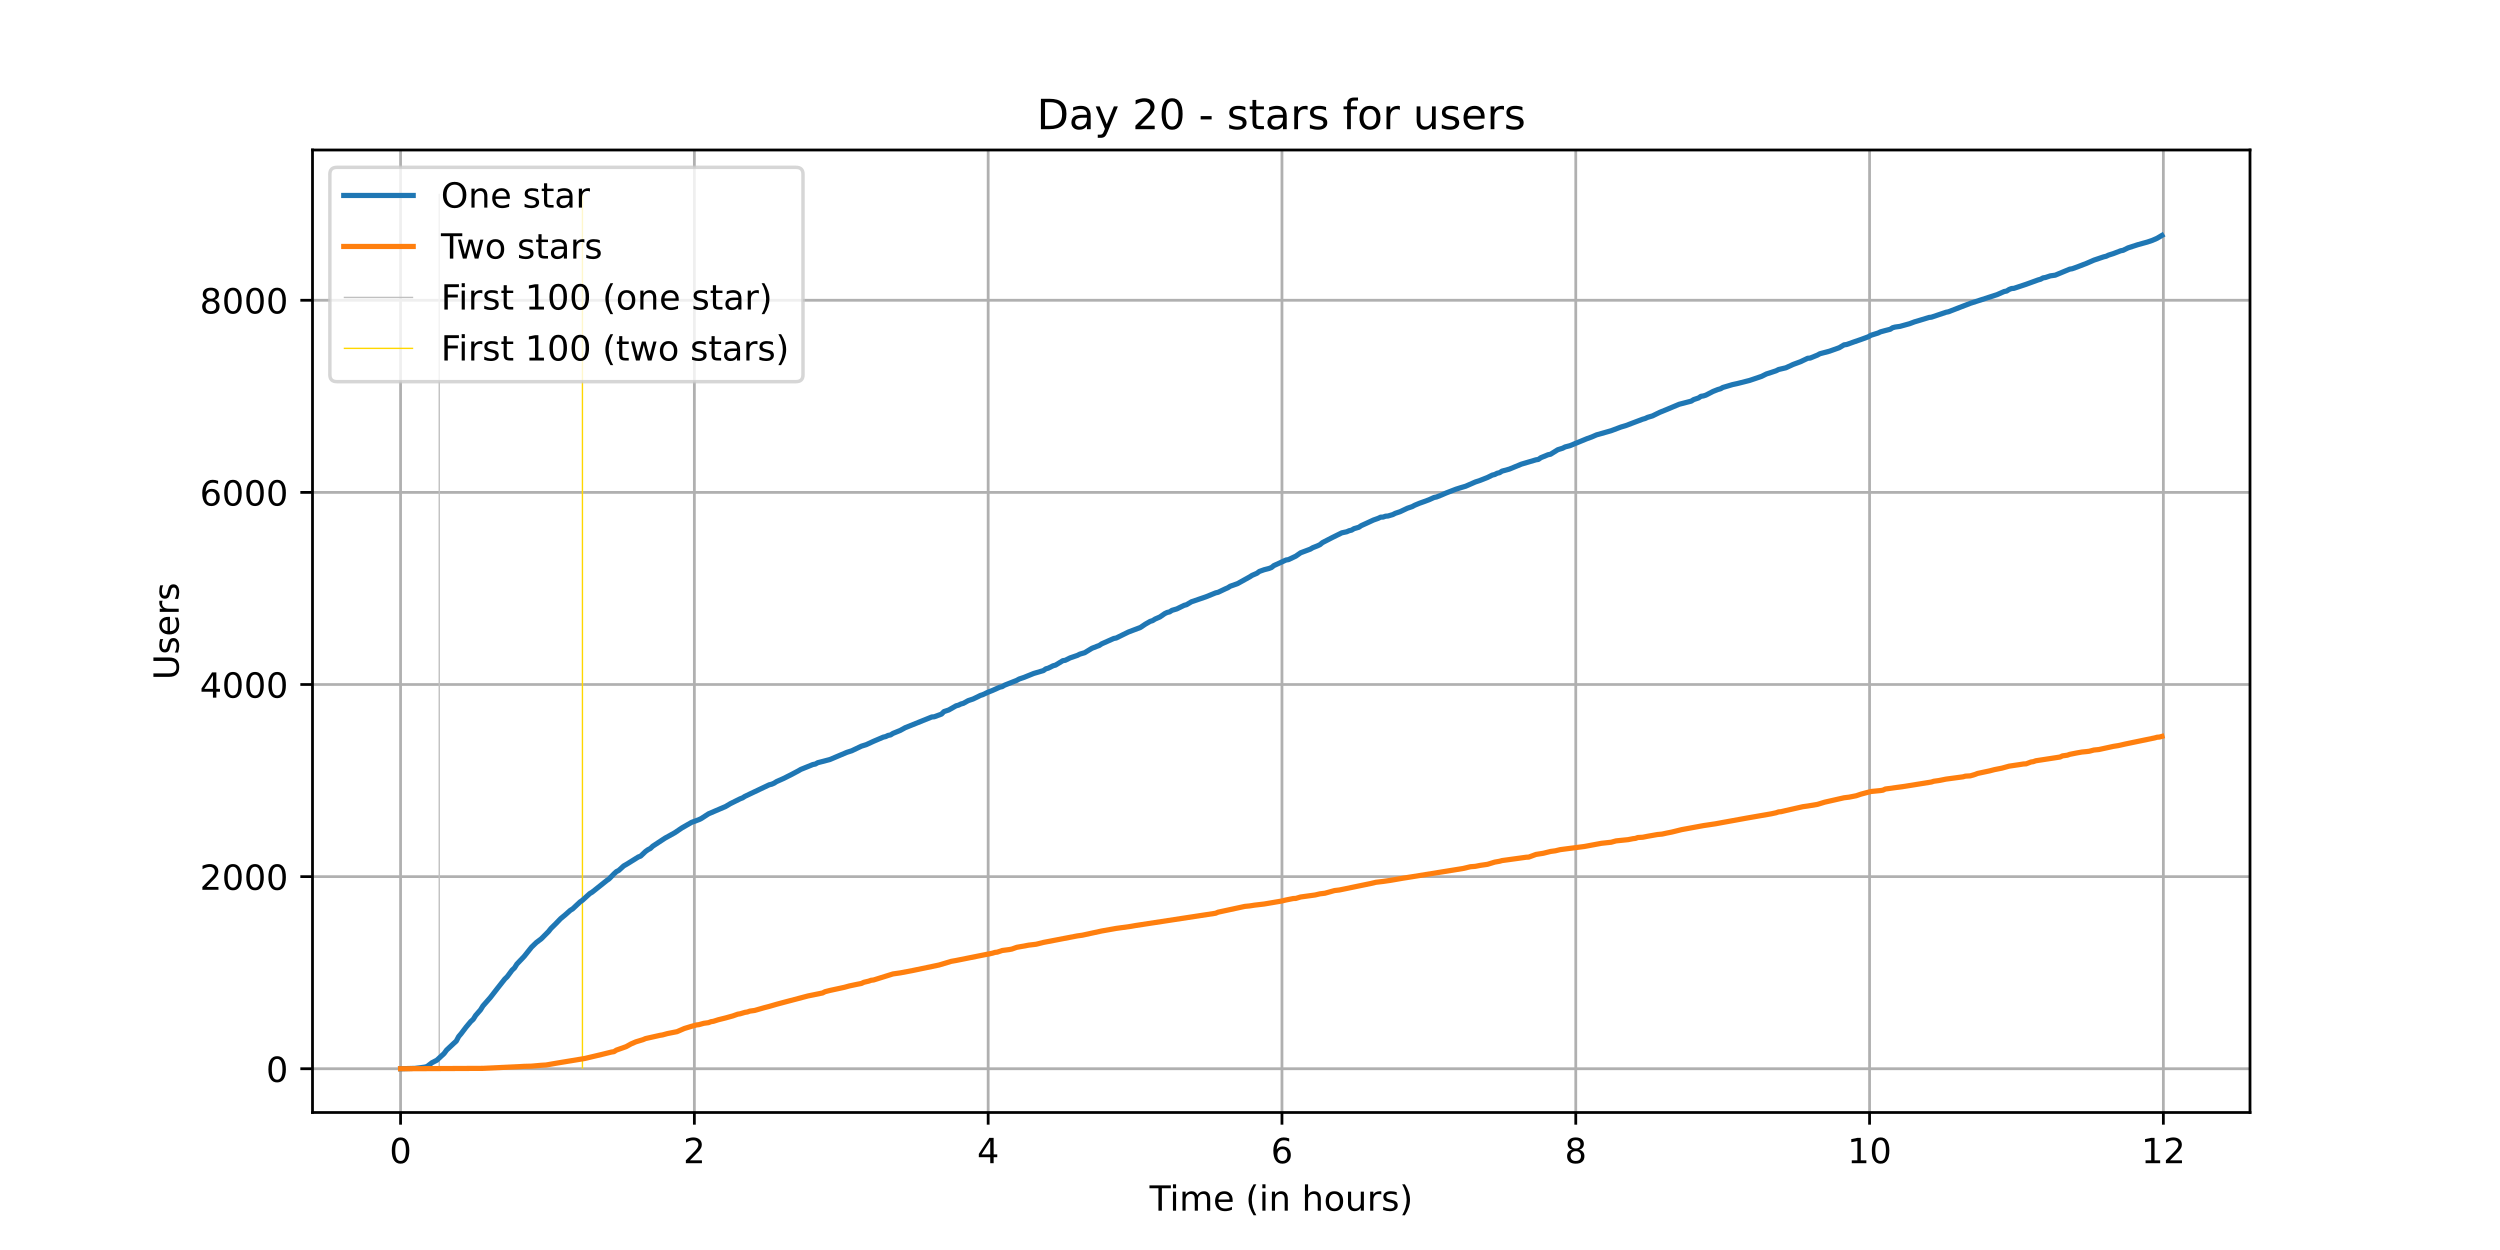 <?xml version="1.0" encoding="utf-8" standalone="no"?>
<!DOCTYPE svg PUBLIC "-//W3C//DTD SVG 1.1//EN"
  "http://www.w3.org/Graphics/SVG/1.1/DTD/svg11.dtd">
<!-- Created with matplotlib (https://matplotlib.org/) -->
<svg height="360pt" version="1.1" viewBox="0 0 720 360" width="720pt" xmlns="http://www.w3.org/2000/svg" xmlns:xlink="http://www.w3.org/1999/xlink">
 <defs>
  <style type="text/css">*{stroke-linecap:butt;stroke-linejoin:round;}</style>
 </defs>
 <g id="figure_1">
  <g id="patch_1">
   <path d="M 0 360 
L 720 360 
L 720 0 
L 0 0 
z
" style="fill:#ffffff;"/>
  </g>
  <g id="axes_1">
   <g id="patch_2">
    <path d="M 90 320.4 
L 648 320.4 
L 648 43.2 
L 90 43.2 
z
" style="fill:#ffffff;"/>
   </g>
   <g id="matplotlib.axis_1">
    <g id="xtick_1">
     <g id="line2d_1">
      <path clip-path="url(#pdbac39db1f)" d="M 115.364 320.4 
L 115.364 43.2 
" style="fill:none;stroke:#b0b0b0;stroke-linecap:square;stroke-width:0.8;"/>
     </g>
     <g id="line2d_2">
      <defs>
       <path d="M 0 0 
L 0 3.5 
" id="mf9d49c0ae2" style="stroke:#000000;stroke-width:0.8;"/>
      </defs>
      <g>
       <use style="stroke:#000000;stroke-width:0.8;" x="115.364" xlink:href="#mf9d49c0ae2" y="320.4"/>
      </g>
     </g>
     <g id="text_1">
      <!-- 0 -->
      <g transform="translate(112.182 334.998)scale(0.1 -0.1)">
       <defs>
        <path d="M 31.781 66.406 
Q 24.172 66.406 20.328 58.906 
Q 16.5 51.422 16.5 36.375 
Q 16.5 21.391 20.328 13.891 
Q 24.172 6.391 31.781 6.391 
Q 39.453 6.391 43.281 13.891 
Q 47.125 21.391 47.125 36.375 
Q 47.125 51.422 43.281 58.906 
Q 39.453 66.406 31.781 66.406 
z
M 31.781 74.219 
Q 44.047 74.219 50.516 64.516 
Q 56.984 54.828 56.984 36.375 
Q 56.984 17.969 50.516 8.266 
Q 44.047 -1.422 31.781 -1.422 
Q 19.531 -1.422 13.062 8.266 
Q 6.594 17.969 6.594 36.375 
Q 6.594 54.828 13.062 64.516 
Q 19.531 74.219 31.781 74.219 
z
" id="DejaVuSans-48"/>
       </defs>
       <use xlink:href="#DejaVuSans-48"/>
      </g>
     </g>
    </g>
    <g id="xtick_2">
     <g id="line2d_3">
      <path clip-path="url(#pdbac39db1f)" d="M 199.978 320.4 
L 199.978 43.2 
" style="fill:none;stroke:#b0b0b0;stroke-linecap:square;stroke-width:0.8;"/>
     </g>
     <g id="line2d_4">
      <g>
       <use style="stroke:#000000;stroke-width:0.8;" x="199.978" xlink:href="#mf9d49c0ae2" y="320.4"/>
      </g>
     </g>
     <g id="text_2">
      <!-- 2 -->
      <g transform="translate(196.796 334.998)scale(0.1 -0.1)">
       <defs>
        <path d="M 19.188 8.297 
L 53.609 8.297 
L 53.609 0 
L 7.328 0 
L 7.328 8.297 
Q 12.938 14.109 22.625 23.891 
Q 32.328 33.688 34.812 36.531 
Q 39.547 41.844 41.422 45.531 
Q 43.312 49.219 43.312 52.781 
Q 43.312 58.594 39.234 62.25 
Q 35.156 65.922 28.609 65.922 
Q 23.969 65.922 18.812 64.312 
Q 13.672 62.703 7.812 59.422 
L 7.812 69.391 
Q 13.766 71.781 18.938 73 
Q 24.125 74.219 28.422 74.219 
Q 39.75 74.219 46.484 68.547 
Q 53.219 62.891 53.219 53.422 
Q 53.219 48.922 51.531 44.891 
Q 49.859 40.875 45.406 35.406 
Q 44.188 33.984 37.641 27.219 
Q 31.109 20.453 19.188 8.297 
z
" id="DejaVuSans-50"/>
       </defs>
       <use xlink:href="#DejaVuSans-50"/>
      </g>
     </g>
    </g>
    <g id="xtick_3">
     <g id="line2d_5">
      <path clip-path="url(#pdbac39db1f)" d="M 284.592 320.4 
L 284.592 43.2 
" style="fill:none;stroke:#b0b0b0;stroke-linecap:square;stroke-width:0.8;"/>
     </g>
     <g id="line2d_6">
      <g>
       <use style="stroke:#000000;stroke-width:0.8;" x="284.592" xlink:href="#mf9d49c0ae2" y="320.4"/>
      </g>
     </g>
     <g id="text_3">
      <!-- 4 -->
      <g transform="translate(281.41 334.998)scale(0.1 -0.1)">
       <defs>
        <path d="M 37.797 64.312 
L 12.891 25.391 
L 37.797 25.391 
z
M 35.203 72.906 
L 47.609 72.906 
L 47.609 25.391 
L 58.016 25.391 
L 58.016 17.188 
L 47.609 17.188 
L 47.609 0 
L 37.797 0 
L 37.797 17.188 
L 4.891 17.188 
L 4.891 26.703 
z
" id="DejaVuSans-52"/>
       </defs>
       <use xlink:href="#DejaVuSans-52"/>
      </g>
     </g>
    </g>
    <g id="xtick_4">
     <g id="line2d_7">
      <path clip-path="url(#pdbac39db1f)" d="M 369.206 320.4 
L 369.206 43.2 
" style="fill:none;stroke:#b0b0b0;stroke-linecap:square;stroke-width:0.8;"/>
     </g>
     <g id="line2d_8">
      <g>
       <use style="stroke:#000000;stroke-width:0.8;" x="369.206" xlink:href="#mf9d49c0ae2" y="320.4"/>
      </g>
     </g>
     <g id="text_4">
      <!-- 6 -->
      <g transform="translate(366.024 334.998)scale(0.1 -0.1)">
       <defs>
        <path d="M 33.016 40.375 
Q 26.375 40.375 22.484 35.828 
Q 18.609 31.297 18.609 23.391 
Q 18.609 15.531 22.484 10.953 
Q 26.375 6.391 33.016 6.391 
Q 39.656 6.391 43.531 10.953 
Q 47.406 15.531 47.406 23.391 
Q 47.406 31.297 43.531 35.828 
Q 39.656 40.375 33.016 40.375 
z
M 52.594 71.297 
L 52.594 62.312 
Q 48.875 64.062 45.094 64.984 
Q 41.312 65.922 37.594 65.922 
Q 27.828 65.922 22.672 59.328 
Q 17.531 52.734 16.797 39.406 
Q 19.672 43.656 24.016 45.922 
Q 28.375 48.188 33.594 48.188 
Q 44.578 48.188 50.953 41.516 
Q 57.328 34.859 57.328 23.391 
Q 57.328 12.156 50.688 5.359 
Q 44.047 -1.422 33.016 -1.422 
Q 20.359 -1.422 13.672 8.266 
Q 6.984 17.969 6.984 36.375 
Q 6.984 53.656 15.188 63.938 
Q 23.391 74.219 37.203 74.219 
Q 40.922 74.219 44.703 73.484 
Q 48.484 72.75 52.594 71.297 
z
" id="DejaVuSans-54"/>
       </defs>
       <use xlink:href="#DejaVuSans-54"/>
      </g>
     </g>
    </g>
    <g id="xtick_5">
     <g id="line2d_9">
      <path clip-path="url(#pdbac39db1f)" d="M 453.82 320.4 
L 453.82 43.2 
" style="fill:none;stroke:#b0b0b0;stroke-linecap:square;stroke-width:0.8;"/>
     </g>
     <g id="line2d_10">
      <g>
       <use style="stroke:#000000;stroke-width:0.8;" x="453.82" xlink:href="#mf9d49c0ae2" y="320.4"/>
      </g>
     </g>
     <g id="text_5">
      <!-- 8 -->
      <g transform="translate(450.638 334.998)scale(0.1 -0.1)">
       <defs>
        <path d="M 31.781 34.625 
Q 24.75 34.625 20.719 30.859 
Q 16.703 27.094 16.703 20.516 
Q 16.703 13.922 20.719 10.156 
Q 24.75 6.391 31.781 6.391 
Q 38.812 6.391 42.859 10.172 
Q 46.922 13.969 46.922 20.516 
Q 46.922 27.094 42.891 30.859 
Q 38.875 34.625 31.781 34.625 
z
M 21.922 38.812 
Q 15.578 40.375 12.031 44.719 
Q 8.5 49.078 8.5 55.328 
Q 8.5 64.062 14.719 69.141 
Q 20.953 74.219 31.781 74.219 
Q 42.672 74.219 48.875 69.141 
Q 55.078 64.062 55.078 55.328 
Q 55.078 49.078 51.531 44.719 
Q 48 40.375 41.703 38.812 
Q 48.828 37.156 52.797 32.312 
Q 56.781 27.484 56.781 20.516 
Q 56.781 9.906 50.312 4.234 
Q 43.844 -1.422 31.781 -1.422 
Q 19.734 -1.422 13.25 4.234 
Q 6.781 9.906 6.781 20.516 
Q 6.781 27.484 10.781 32.312 
Q 14.797 37.156 21.922 38.812 
z
M 18.312 54.391 
Q 18.312 48.734 21.844 45.562 
Q 25.391 42.391 31.781 42.391 
Q 38.141 42.391 41.719 45.562 
Q 45.312 48.734 45.312 54.391 
Q 45.312 60.062 41.719 63.234 
Q 38.141 66.406 31.781 66.406 
Q 25.391 66.406 21.844 63.234 
Q 18.312 60.062 18.312 54.391 
z
" id="DejaVuSans-56"/>
       </defs>
       <use xlink:href="#DejaVuSans-56"/>
      </g>
     </g>
    </g>
    <g id="xtick_6">
     <g id="line2d_11">
      <path clip-path="url(#pdbac39db1f)" d="M 538.434 320.4 
L 538.434 43.2 
" style="fill:none;stroke:#b0b0b0;stroke-linecap:square;stroke-width:0.8;"/>
     </g>
     <g id="line2d_12">
      <g>
       <use style="stroke:#000000;stroke-width:0.8;" x="538.434" xlink:href="#mf9d49c0ae2" y="320.4"/>
      </g>
     </g>
     <g id="text_6">
      <!-- 10 -->
      <g transform="translate(532.071 334.998)scale(0.1 -0.1)">
       <defs>
        <path d="M 12.406 8.297 
L 28.516 8.297 
L 28.516 63.922 
L 10.984 60.406 
L 10.984 69.391 
L 28.422 72.906 
L 38.281 72.906 
L 38.281 8.297 
L 54.391 8.297 
L 54.391 0 
L 12.406 0 
z
" id="DejaVuSans-49"/>
       </defs>
       <use xlink:href="#DejaVuSans-49"/>
       <use x="63.623" xlink:href="#DejaVuSans-48"/>
      </g>
     </g>
    </g>
    <g id="xtick_7">
     <g id="line2d_13">
      <path clip-path="url(#pdbac39db1f)" d="M 623.048 320.4 
L 623.048 43.2 
" style="fill:none;stroke:#b0b0b0;stroke-linecap:square;stroke-width:0.8;"/>
     </g>
     <g id="line2d_14">
      <g>
       <use style="stroke:#000000;stroke-width:0.8;" x="623.048" xlink:href="#mf9d49c0ae2" y="320.4"/>
      </g>
     </g>
     <g id="text_7">
      <!-- 12 -->
      <g transform="translate(616.685 334.998)scale(0.1 -0.1)">
       <use xlink:href="#DejaVuSans-49"/>
       <use x="63.623" xlink:href="#DejaVuSans-50"/>
      </g>
     </g>
    </g>
    <g id="text_8">
     <!-- Time (in hours) -->
     <g transform="translate(331.072 348.677)scale(0.1 -0.1)">
      <defs>
       <path d="M -0.297 72.906 
L 61.375 72.906 
L 61.375 64.594 
L 35.5 64.594 
L 35.5 0 
L 25.594 0 
L 25.594 64.594 
L -0.297 64.594 
z
" id="DejaVuSans-84"/>
       <path d="M 9.422 54.688 
L 18.406 54.688 
L 18.406 0 
L 9.422 0 
z
M 9.422 75.984 
L 18.406 75.984 
L 18.406 64.594 
L 9.422 64.594 
z
" id="DejaVuSans-105"/>
       <path d="M 52 44.188 
Q 55.375 50.25 60.062 53.125 
Q 64.75 56 71.094 56 
Q 79.641 56 84.281 50.016 
Q 88.922 44.047 88.922 33.016 
L 88.922 0 
L 79.891 0 
L 79.891 32.719 
Q 79.891 40.578 77.094 44.375 
Q 74.312 48.188 68.609 48.188 
Q 61.625 48.188 57.562 43.547 
Q 53.516 38.922 53.516 30.906 
L 53.516 0 
L 44.484 0 
L 44.484 32.719 
Q 44.484 40.625 41.703 44.406 
Q 38.922 48.188 33.109 48.188 
Q 26.219 48.188 22.156 43.531 
Q 18.109 38.875 18.109 30.906 
L 18.109 0 
L 9.078 0 
L 9.078 54.688 
L 18.109 54.688 
L 18.109 46.188 
Q 21.188 51.219 25.484 53.609 
Q 29.781 56 35.688 56 
Q 41.656 56 45.828 52.969 
Q 50 49.953 52 44.188 
z
" id="DejaVuSans-109"/>
       <path d="M 56.203 29.594 
L 56.203 25.203 
L 14.891 25.203 
Q 15.484 15.922 20.484 11.062 
Q 25.484 6.203 34.422 6.203 
Q 39.594 6.203 44.453 7.469 
Q 49.312 8.734 54.109 11.281 
L 54.109 2.781 
Q 49.266 0.734 44.188 -0.344 
Q 39.109 -1.422 33.891 -1.422 
Q 20.797 -1.422 13.156 6.188 
Q 5.516 13.812 5.516 26.812 
Q 5.516 40.234 12.766 48.109 
Q 20.016 56 32.328 56 
Q 43.359 56 49.781 48.891 
Q 56.203 41.797 56.203 29.594 
z
M 47.219 32.234 
Q 47.125 39.594 43.094 43.984 
Q 39.062 48.391 32.422 48.391 
Q 24.906 48.391 20.391 44.141 
Q 15.875 39.891 15.188 32.172 
z
" id="DejaVuSans-101"/>
       <path id="DejaVuSans-32"/>
       <path d="M 31 75.875 
Q 24.469 64.656 21.281 53.656 
Q 18.109 42.672 18.109 31.391 
Q 18.109 20.125 21.312 9.062 
Q 24.516 -2 31 -13.188 
L 23.188 -13.188 
Q 15.875 -1.703 12.234 9.375 
Q 8.594 20.453 8.594 31.391 
Q 8.594 42.281 12.203 53.312 
Q 15.828 64.359 23.188 75.875 
z
" id="DejaVuSans-40"/>
       <path d="M 54.891 33.016 
L 54.891 0 
L 45.906 0 
L 45.906 32.719 
Q 45.906 40.484 42.875 44.328 
Q 39.844 48.188 33.797 48.188 
Q 26.516 48.188 22.312 43.547 
Q 18.109 38.922 18.109 30.906 
L 18.109 0 
L 9.078 0 
L 9.078 54.688 
L 18.109 54.688 
L 18.109 46.188 
Q 21.344 51.125 25.703 53.562 
Q 30.078 56 35.797 56 
Q 45.219 56 50.047 50.172 
Q 54.891 44.344 54.891 33.016 
z
" id="DejaVuSans-110"/>
       <path d="M 54.891 33.016 
L 54.891 0 
L 45.906 0 
L 45.906 32.719 
Q 45.906 40.484 42.875 44.328 
Q 39.844 48.188 33.797 48.188 
Q 26.516 48.188 22.312 43.547 
Q 18.109 38.922 18.109 30.906 
L 18.109 0 
L 9.078 0 
L 9.078 75.984 
L 18.109 75.984 
L 18.109 46.188 
Q 21.344 51.125 25.703 53.562 
Q 30.078 56 35.797 56 
Q 45.219 56 50.047 50.172 
Q 54.891 44.344 54.891 33.016 
z
" id="DejaVuSans-104"/>
       <path d="M 30.609 48.391 
Q 23.391 48.391 19.188 42.75 
Q 14.984 37.109 14.984 27.297 
Q 14.984 17.484 19.156 11.844 
Q 23.344 6.203 30.609 6.203 
Q 37.797 6.203 41.984 11.859 
Q 46.188 17.531 46.188 27.297 
Q 46.188 37.016 41.984 42.703 
Q 37.797 48.391 30.609 48.391 
z
M 30.609 56 
Q 42.328 56 49.016 48.375 
Q 55.719 40.766 55.719 27.297 
Q 55.719 13.875 49.016 6.219 
Q 42.328 -1.422 30.609 -1.422 
Q 18.844 -1.422 12.172 6.219 
Q 5.516 13.875 5.516 27.297 
Q 5.516 40.766 12.172 48.375 
Q 18.844 56 30.609 56 
z
" id="DejaVuSans-111"/>
       <path d="M 8.5 21.578 
L 8.5 54.688 
L 17.484 54.688 
L 17.484 21.922 
Q 17.484 14.156 20.5 10.266 
Q 23.531 6.391 29.594 6.391 
Q 36.859 6.391 41.078 11.031 
Q 45.312 15.672 45.312 23.688 
L 45.312 54.688 
L 54.297 54.688 
L 54.297 0 
L 45.312 0 
L 45.312 8.406 
Q 42.047 3.422 37.719 1 
Q 33.406 -1.422 27.688 -1.422 
Q 18.266 -1.422 13.375 4.438 
Q 8.5 10.297 8.5 21.578 
z
M 31.109 56 
z
" id="DejaVuSans-117"/>
       <path d="M 41.109 46.297 
Q 39.594 47.172 37.812 47.578 
Q 36.031 48 33.891 48 
Q 26.266 48 22.188 43.047 
Q 18.109 38.094 18.109 28.812 
L 18.109 0 
L 9.078 0 
L 9.078 54.688 
L 18.109 54.688 
L 18.109 46.188 
Q 20.953 51.172 25.484 53.578 
Q 30.031 56 36.531 56 
Q 37.453 56 38.578 55.875 
Q 39.703 55.766 41.062 55.516 
z
" id="DejaVuSans-114"/>
       <path d="M 44.281 53.078 
L 44.281 44.578 
Q 40.484 46.531 36.375 47.5 
Q 32.281 48.484 27.875 48.484 
Q 21.188 48.484 17.844 46.438 
Q 14.5 44.391 14.5 40.281 
Q 14.5 37.156 16.891 35.375 
Q 19.281 33.594 26.516 31.984 
L 29.594 31.297 
Q 39.156 29.25 43.188 25.516 
Q 47.219 21.781 47.219 15.094 
Q 47.219 7.469 41.188 3.016 
Q 35.156 -1.422 24.609 -1.422 
Q 20.219 -1.422 15.453 -0.562 
Q 10.688 0.297 5.422 2 
L 5.422 11.281 
Q 10.406 8.688 15.234 7.391 
Q 20.062 6.109 24.812 6.109 
Q 31.156 6.109 34.562 8.281 
Q 37.984 10.453 37.984 14.406 
Q 37.984 18.062 35.516 20.016 
Q 33.062 21.969 24.703 23.781 
L 21.578 24.516 
Q 13.234 26.266 9.516 29.906 
Q 5.812 33.547 5.812 39.891 
Q 5.812 47.609 11.281 51.797 
Q 16.75 56 26.812 56 
Q 31.781 56 36.172 55.266 
Q 40.578 54.547 44.281 53.078 
z
" id="DejaVuSans-115"/>
       <path d="M 8.016 75.875 
L 15.828 75.875 
Q 23.141 64.359 26.781 53.312 
Q 30.422 42.281 30.422 31.391 
Q 30.422 20.453 26.781 9.375 
Q 23.141 -1.703 15.828 -13.188 
L 8.016 -13.188 
Q 14.5 -2 17.703 9.062 
Q 20.906 20.125 20.906 31.391 
Q 20.906 42.672 17.703 53.656 
Q 14.5 64.656 8.016 75.875 
z
" id="DejaVuSans-41"/>
      </defs>
      <use xlink:href="#DejaVuSans-84"/>
      <use x="57.959" xlink:href="#DejaVuSans-105"/>
      <use x="85.742" xlink:href="#DejaVuSans-109"/>
      <use x="183.154" xlink:href="#DejaVuSans-101"/>
      <use x="244.678" xlink:href="#DejaVuSans-32"/>
      <use x="276.465" xlink:href="#DejaVuSans-40"/>
      <use x="315.479" xlink:href="#DejaVuSans-105"/>
      <use x="343.262" xlink:href="#DejaVuSans-110"/>
      <use x="406.641" xlink:href="#DejaVuSans-32"/>
      <use x="438.428" xlink:href="#DejaVuSans-104"/>
      <use x="501.807" xlink:href="#DejaVuSans-111"/>
      <use x="562.988" xlink:href="#DejaVuSans-117"/>
      <use x="626.367" xlink:href="#DejaVuSans-114"/>
      <use x="667.48" xlink:href="#DejaVuSans-115"/>
      <use x="719.58" xlink:href="#DejaVuSans-41"/>
     </g>
    </g>
   </g>
   <g id="matplotlib.axis_2">
    <g id="ytick_1">
     <g id="line2d_15">
      <path clip-path="url(#pdbac39db1f)" d="M 90 307.8 
L 648 307.8 
" style="fill:none;stroke:#b0b0b0;stroke-linecap:square;stroke-width:0.8;"/>
     </g>
     <g id="line2d_16">
      <defs>
       <path d="M 0 0 
L -3.5 0 
" id="mf2859a8873" style="stroke:#000000;stroke-width:0.8;"/>
      </defs>
      <g>
       <use style="stroke:#000000;stroke-width:0.8;" x="90" xlink:href="#mf2859a8873" y="307.8"/>
      </g>
     </g>
     <g id="text_9">
      <!-- 0 -->
      <g transform="translate(76.638 311.599)scale(0.1 -0.1)">
       <use xlink:href="#DejaVuSans-48"/>
      </g>
     </g>
    </g>
    <g id="ytick_2">
     <g id="line2d_17">
      <path clip-path="url(#pdbac39db1f)" d="M 90 252.469 
L 648 252.469 
" style="fill:none;stroke:#b0b0b0;stroke-linecap:square;stroke-width:0.8;"/>
     </g>
     <g id="line2d_18">
      <g>
       <use style="stroke:#000000;stroke-width:0.8;" x="90" xlink:href="#mf2859a8873" y="252.469"/>
      </g>
     </g>
     <g id="text_10">
      <!-- 2000 -->
      <g transform="translate(57.55 256.268)scale(0.1 -0.1)">
       <use xlink:href="#DejaVuSans-50"/>
       <use x="63.623" xlink:href="#DejaVuSans-48"/>
       <use x="127.246" xlink:href="#DejaVuSans-48"/>
       <use x="190.869" xlink:href="#DejaVuSans-48"/>
      </g>
     </g>
    </g>
    <g id="ytick_3">
     <g id="line2d_19">
      <path clip-path="url(#pdbac39db1f)" d="M 90 197.137 
L 648 197.137 
" style="fill:none;stroke:#b0b0b0;stroke-linecap:square;stroke-width:0.8;"/>
     </g>
     <g id="line2d_20">
      <g>
       <use style="stroke:#000000;stroke-width:0.8;" x="90" xlink:href="#mf2859a8873" y="197.137"/>
      </g>
     </g>
     <g id="text_11">
      <!-- 4000 -->
      <g transform="translate(57.55 200.936)scale(0.1 -0.1)">
       <use xlink:href="#DejaVuSans-52"/>
       <use x="63.623" xlink:href="#DejaVuSans-48"/>
       <use x="127.246" xlink:href="#DejaVuSans-48"/>
       <use x="190.869" xlink:href="#DejaVuSans-48"/>
      </g>
     </g>
    </g>
    <g id="ytick_4">
     <g id="line2d_21">
      <path clip-path="url(#pdbac39db1f)" d="M 90 141.806 
L 648 141.806 
" style="fill:none;stroke:#b0b0b0;stroke-linecap:square;stroke-width:0.8;"/>
     </g>
     <g id="line2d_22">
      <g>
       <use style="stroke:#000000;stroke-width:0.8;" x="90" xlink:href="#mf2859a8873" y="141.806"/>
      </g>
     </g>
     <g id="text_12">
      <!-- 6000 -->
      <g transform="translate(57.55 145.605)scale(0.1 -0.1)">
       <use xlink:href="#DejaVuSans-54"/>
       <use x="63.623" xlink:href="#DejaVuSans-48"/>
       <use x="127.246" xlink:href="#DejaVuSans-48"/>
       <use x="190.869" xlink:href="#DejaVuSans-48"/>
      </g>
     </g>
    </g>
    <g id="ytick_5">
     <g id="line2d_23">
      <path clip-path="url(#pdbac39db1f)" d="M 90 86.474 
L 648 86.474 
" style="fill:none;stroke:#b0b0b0;stroke-linecap:square;stroke-width:0.8;"/>
     </g>
     <g id="line2d_24">
      <g>
       <use style="stroke:#000000;stroke-width:0.8;" x="90" xlink:href="#mf2859a8873" y="86.474"/>
      </g>
     </g>
     <g id="text_13">
      <!-- 8000 -->
      <g transform="translate(57.55 90.274)scale(0.1 -0.1)">
       <use xlink:href="#DejaVuSans-56"/>
       <use x="63.623" xlink:href="#DejaVuSans-48"/>
       <use x="127.246" xlink:href="#DejaVuSans-48"/>
       <use x="190.869" xlink:href="#DejaVuSans-48"/>
      </g>
     </g>
    </g>
    <g id="text_14">
     <!-- Users -->
     <g transform="translate(51.47 195.801)rotate(-90)scale(0.1 -0.1)">
      <defs>
       <path d="M 8.688 72.906 
L 18.609 72.906 
L 18.609 28.609 
Q 18.609 16.891 22.844 11.734 
Q 27.094 6.594 36.625 6.594 
Q 46.094 6.594 50.344 11.734 
Q 54.594 16.891 54.594 28.609 
L 54.594 72.906 
L 64.5 72.906 
L 64.5 27.391 
Q 64.5 13.141 57.438 5.859 
Q 50.391 -1.422 36.625 -1.422 
Q 22.797 -1.422 15.734 5.859 
Q 8.688 13.141 8.688 27.391 
z
" id="DejaVuSans-85"/>
      </defs>
      <use xlink:href="#DejaVuSans-85"/>
      <use x="73.193" xlink:href="#DejaVuSans-115"/>
      <use x="125.293" xlink:href="#DejaVuSans-101"/>
      <use x="186.816" xlink:href="#DejaVuSans-114"/>
      <use x="227.93" xlink:href="#DejaVuSans-115"/>
     </g>
    </g>
   </g>
   <g id="LineCollection_1">
    <path clip-path="url(#pdbac39db1f)" d="M 126.504 307.8 
L 126.504 55.8 
" style="fill:none;stroke:#c0c0c0;stroke-width:0.4;"/>
   </g>
   <g id="LineCollection_2">
    <path clip-path="url(#pdbac39db1f)" d="M 167.742 307.8 
L 167.742 55.8 
" style="fill:none;stroke:#ffd700;stroke-width:0.4;"/>
   </g>
   <g id="line2d_25">
    <path clip-path="url(#pdbac39db1f)" d="M 115.364 307.8 
L 119.524 307.689 
L 120.922 307.523 
L 122.321 307.33 
L 123.014 307.136 
L 124.413 306.057 
L 125.811 305.338 
L 127.903 303.401 
L 128.608 302.433 
L 130.7 300.469 
L 131.405 299.832 
L 132.098 298.532 
L 132.804 297.702 
L 134.202 295.848 
L 135.589 294.188 
L 136.294 293.552 
L 136.987 292.446 
L 138.386 290.841 
L 139.091 289.707 
L 141.183 287.327 
L 143.286 284.616 
L 145.378 281.96 
L 146.071 281.296 
L 147.47 279.415 
L 148.175 278.751 
L 148.868 277.644 
L 150.972 275.431 
L 153.064 272.803 
L 154.462 271.447 
L 155.861 270.396 
L 157.953 268.293 
L 158.658 267.408 
L 160.056 266.025 
L 161.443 264.586 
L 162.841 263.424 
L 164.24 262.179 
L 164.945 261.737 
L 167.037 259.772 
L 167.742 259.274 
L 169.834 257.365 
L 170.527 256.95 
L 174.723 253.603 
L 175.428 253.105 
L 176.826 251.666 
L 177.52 251.03 
L 178.213 250.67 
L 179.612 249.398 
L 181.01 248.568 
L 183.807 246.825 
L 184.512 246.548 
L 185.911 245.22 
L 186.604 244.722 
L 187.297 244.363 
L 188.002 243.699 
L 191.493 241.402 
L 194.29 239.853 
L 196.382 238.442 
L 199.179 236.837 
L 201.282 236.063 
L 201.975 235.731 
L 204.067 234.375 
L 208.968 232.273 
L 210.366 231.443 
L 213.152 230.059 
L 213.857 229.783 
L 214.55 229.34 
L 217.347 228.012 
L 221.542 226.02 
L 222.236 225.854 
L 222.941 225.55 
L 223.634 225.107 
L 225.738 224.167 
L 227.83 223.115 
L 229.922 222.009 
L 230.627 221.594 
L 234.117 220.183 
L 234.822 220.044 
L 235.516 219.657 
L 236.914 219.297 
L 239.006 218.744 
L 243.906 216.669 
L 245.293 216.227 
L 248.09 214.899 
L 249.489 214.456 
L 251.592 213.488 
L 254.377 212.298 
L 255.083 212.132 
L 255.776 211.8 
L 256.481 211.662 
L 257.174 211.219 
L 259.278 210.361 
L 260.676 209.587 
L 268.362 206.488 
L 269.056 206.433 
L 271.159 205.658 
L 271.853 204.939 
L 273.251 204.469 
L 275.343 203.279 
L 276.048 203.085 
L 276.741 202.753 
L 277.446 202.56 
L 278.845 201.785 
L 280.243 201.315 
L 281.63 200.651 
L 282.335 200.291 
L 283.029 200.07 
L 284.427 199.406 
L 285.826 198.852 
L 287.929 197.912 
L 288.623 197.746 
L 289.316 197.331 
L 292.818 195.948 
L 293.511 195.56 
L 294.91 195.09 
L 297.707 193.956 
L 300.504 193.126 
L 301.197 192.628 
L 301.902 192.434 
L 303.301 191.742 
L 303.994 191.549 
L 306.098 190.276 
L 306.791 190.165 
L 308.19 189.474 
L 310.281 188.754 
L 310.987 188.395 
L 312.385 187.98 
L 314.477 186.707 
L 315.875 186.154 
L 316.569 185.905 
L 317.274 185.435 
L 320.764 183.885 
L 321.469 183.747 
L 324.96 182.032 
L 328.45 180.704 
L 329.848 179.763 
L 331.247 178.961 
L 331.952 178.739 
L 332.645 178.297 
L 334.044 177.688 
L 335.442 176.72 
L 336.136 176.388 
L 336.841 176.222 
L 337.534 175.779 
L 338.933 175.364 
L 341.024 174.341 
L 341.73 174.147 
L 343.128 173.317 
L 347.324 171.878 
L 350.109 170.744 
L 350.814 170.578 
L 352.906 169.582 
L 353.611 169.278 
L 354.304 168.835 
L 356.408 168.088 
L 358.5 166.926 
L 359.898 166.152 
L 360.591 165.709 
L 361.99 165.1 
L 362.695 164.575 
L 364.094 164.077 
L 365.492 163.717 
L 366.185 163.44 
L 366.879 162.887 
L 370.381 161.282 
L 371.074 161.172 
L 373.178 160.176 
L 374.576 159.207 
L 377.362 158.156 
L 378.067 157.741 
L 379.465 157.188 
L 380.158 156.856 
L 380.864 156.275 
L 383.649 154.836 
L 386.446 153.453 
L 387.856 153.149 
L 388.561 152.844 
L 389.254 152.678 
L 389.948 152.263 
L 391.346 151.848 
L 392.051 151.378 
L 393.45 150.742 
L 395.542 149.773 
L 396.94 149.276 
L 397.634 148.944 
L 398.339 148.916 
L 399.032 148.667 
L 399.737 148.612 
L 401.136 148.197 
L 401.829 147.837 
L 403.228 147.367 
L 405.331 146.371 
L 406.718 145.9 
L 407.423 145.513 
L 408.821 144.932 
L 410.22 144.434 
L 411.618 143.908 
L 413.017 143.272 
L 413.71 143.134 
L 415.109 142.58 
L 416.507 141.972 
L 419.304 140.893 
L 420.703 140.45 
L 422.101 140.035 
L 424.886 138.818 
L 426.285 138.348 
L 428.388 137.518 
L 429.787 136.826 
L 430.48 136.66 
L 431.174 136.3 
L 431.879 136.134 
L 432.572 135.692 
L 434.676 135.111 
L 438.166 133.672 
L 442.362 132.427 
L 443.055 132.316 
L 443.76 131.818 
L 445.852 130.961 
L 446.557 130.822 
L 448.649 129.522 
L 450.047 129.08 
L 450.741 128.72 
L 452.139 128.36 
L 457.04 126.341 
L 458.426 125.843 
L 459.825 125.234 
L 461.223 124.847 
L 464.02 124.044 
L 466.817 122.993 
L 468.216 122.578 
L 473.105 120.724 
L 473.798 120.531 
L 474.503 120.199 
L 475.902 119.784 
L 477.993 118.76 
L 480.097 117.903 
L 483.587 116.436 
L 487.078 115.523 
L 487.783 115.081 
L 489.181 114.61 
L 489.875 114.14 
L 490.58 114.029 
L 491.273 113.808 
L 493.365 112.729 
L 494.763 112.176 
L 495.469 111.982 
L 496.162 111.595 
L 498.959 110.765 
L 500.357 110.461 
L 503.848 109.575 
L 505.246 109.105 
L 507.35 108.386 
L 508.737 107.694 
L 510.135 107.251 
L 511.533 106.781 
L 512.239 106.421 
L 514.33 105.923 
L 516.434 104.955 
L 518.526 104.18 
L 519.924 103.516 
L 520.618 103.184 
L 521.323 103.129 
L 523.415 102.271 
L 524.12 101.884 
L 526.905 101.137 
L 529.702 100.141 
L 531.1 99.311 
L 531.806 99.228 
L 533.897 98.481 
L 535.989 97.762 
L 538.093 96.987 
L 538.786 96.572 
L 540.89 95.908 
L 541.583 95.576 
L 542.982 95.189 
L 544.38 94.829 
L 545.074 94.387 
L 545.779 94.193 
L 547.177 93.999 
L 549.962 93.225 
L 551.361 92.699 
L 552.759 92.284 
L 555.556 91.427 
L 556.261 91.344 
L 560.445 89.933 
L 561.15 89.794 
L 567.437 87.36 
L 575.123 84.87 
L 577.215 83.957 
L 577.92 83.818 
L 578.614 83.376 
L 579.319 83.099 
L 580.012 83.044 
L 583.502 81.882 
L 587.004 80.609 
L 587.698 80.416 
L 588.403 80.028 
L 589.096 79.918 
L 590.495 79.447 
L 591.893 79.254 
L 596.089 77.511 
L 596.782 77.4 
L 598.181 76.902 
L 600.978 75.823 
L 603.069 74.91 
L 605.866 73.969 
L 606.571 73.803 
L 607.265 73.471 
L 608.663 73.029 
L 610.755 72.227 
L 611.46 72.088 
L 612.859 71.397 
L 615.656 70.484 
L 618.441 69.709 
L 619.839 69.239 
L 621.238 68.63 
L 622.636 67.8 
L 622.636 67.8 
" style="fill:none;stroke:#1f77b4;stroke-linecap:square;stroke-width:1.5;"/>
   </g>
   <g id="line2d_26">
    <path clip-path="url(#pdbac39db1f)" d="M 115.364 307.8 
L 139.091 307.689 
L 149.574 307.191 
L 150.972 307.108 
L 153.064 307.053 
L 155.861 306.804 
L 157.259 306.721 
L 160.75 306.112 
L 168.435 304.84 
L 170.527 304.342 
L 171.926 304.01 
L 173.324 303.678 
L 176.121 302.986 
L 176.826 302.876 
L 177.52 302.433 
L 180.317 301.437 
L 181.715 300.662 
L 183.114 300.054 
L 185.205 299.417 
L 185.911 299.113 
L 190.094 298.172 
L 190.799 298.062 
L 192.198 297.674 
L 194.983 297.121 
L 197.087 296.208 
L 199.179 295.572 
L 200.577 295.184 
L 201.282 295.101 
L 202.681 294.714 
L 204.067 294.52 
L 204.772 294.244 
L 205.466 294.133 
L 206.864 293.69 
L 208.968 293.165 
L 211.06 292.584 
L 212.458 292.086 
L 213.152 291.975 
L 214.55 291.56 
L 215.255 291.45 
L 215.949 291.201 
L 217.347 291.007 
L 220.144 290.205 
L 221.542 289.845 
L 223.634 289.236 
L 226.431 288.489 
L 232.719 286.829 
L 236.914 285.972 
L 237.607 285.612 
L 239.006 285.252 
L 243.201 284.339 
L 244.6 283.952 
L 246.692 283.51 
L 248.09 283.233 
L 248.795 282.901 
L 250.194 282.569 
L 250.887 282.32 
L 251.592 282.237 
L 257.174 280.494 
L 259.278 280.19 
L 262.768 279.526 
L 270.454 277.921 
L 273.944 276.87 
L 275.343 276.621 
L 285.826 274.518 
L 286.531 274.297 
L 287.224 274.214 
L 288.623 273.744 
L 290.714 273.467 
L 291.42 273.329 
L 292.818 272.831 
L 296.308 272.194 
L 298.4 271.945 
L 300.504 271.42 
L 310.281 269.538 
L 311.68 269.345 
L 317.274 268.127 
L 321.469 267.38 
L 325.653 266.799 
L 327.051 266.55 
L 350.109 263.009 
L 350.814 262.705 
L 357.101 261.349 
L 358.5 261.045 
L 359.898 260.907 
L 361.297 260.685 
L 364.094 260.353 
L 368.982 259.523 
L 370.381 259.191 
L 372.473 258.776 
L 373.178 258.749 
L 374.576 258.334 
L 378.76 257.753 
L 380.158 257.421 
L 381.557 257.255 
L 384.354 256.48 
L 385.752 256.314 
L 394.848 254.433 
L 396.247 254.101 
L 398.339 253.852 
L 400.431 253.548 
L 403.933 252.939 
L 405.331 252.718 
L 406.718 252.496 
L 421.396 250.117 
L 423.488 249.619 
L 424.886 249.508 
L 426.285 249.232 
L 428.388 248.927 
L 430.48 248.291 
L 431.879 248.042 
L 432.572 247.848 
L 433.971 247.655 
L 439.565 246.88 
L 440.258 246.852 
L 442.362 246.078 
L 444.453 245.746 
L 446.557 245.22 
L 447.955 245.027 
L 449.342 244.695 
L 456.335 243.782 
L 461.223 242.869 
L 464.02 242.564 
L 465.419 242.177 
L 468.909 241.817 
L 470.308 241.541 
L 471.013 241.458 
L 471.706 241.209 
L 473.105 241.126 
L 474.503 240.849 
L 477.3 240.351 
L 478.699 240.213 
L 480.097 239.908 
L 481.495 239.632 
L 484.281 238.94 
L 490.58 237.778 
L 494.07 237.252 
L 496.162 236.865 
L 503.154 235.593 
L 510.135 234.375 
L 511.533 234.071 
L 512.239 233.822 
L 512.932 233.767 
L 514.33 233.435 
L 519.219 232.328 
L 520.618 232.134 
L 523.415 231.664 
L 525.507 231.028 
L 531.1 229.755 
L 532.499 229.589 
L 534.591 229.174 
L 535.989 228.704 
L 538.786 227.957 
L 541.583 227.68 
L 542.277 227.569 
L 542.982 227.237 
L 548.576 226.463 
L 556.261 225.218 
L 556.955 224.997 
L 558.353 224.803 
L 560.445 224.388 
L 565.346 223.724 
L 566.039 223.53 
L 567.437 223.447 
L 568.836 223.032 
L 569.529 222.756 
L 573.031 222.009 
L 574.418 221.649 
L 576.522 221.234 
L 578.614 220.653 
L 581.411 220.238 
L 582.809 220.017 
L 583.502 219.989 
L 584.901 219.463 
L 585.606 219.353 
L 586.299 219.104 
L 593.292 218.025 
L 593.985 217.693 
L 595.384 217.499 
L 596.089 217.25 
L 598.181 216.835 
L 599.579 216.586 
L 600.978 216.448 
L 601.671 216.365 
L 603.069 216.005 
L 604.468 215.867 
L 608.663 214.954 
L 610.062 214.733 
L 612.154 214.262 
L 620.545 212.519 
L 621.238 212.326 
L 621.943 212.27 
L 622.636 212.077 
L 622.636 212.077 
" style="fill:none;stroke:#ff7f0e;stroke-linecap:square;stroke-width:1.5;"/>
   </g>
   <g id="patch_3">
    <path d="M 90 320.4 
L 90 43.2 
" style="fill:none;stroke:#000000;stroke-linecap:square;stroke-linejoin:miter;stroke-width:0.8;"/>
   </g>
   <g id="patch_4">
    <path d="M 648 320.4 
L 648 43.2 
" style="fill:none;stroke:#000000;stroke-linecap:square;stroke-linejoin:miter;stroke-width:0.8;"/>
   </g>
   <g id="patch_5">
    <path d="M 90 320.4 
L 648 320.4 
" style="fill:none;stroke:#000000;stroke-linecap:square;stroke-linejoin:miter;stroke-width:0.8;"/>
   </g>
   <g id="patch_6">
    <path d="M 90 43.2 
L 648 43.2 
" style="fill:none;stroke:#000000;stroke-linecap:square;stroke-linejoin:miter;stroke-width:0.8;"/>
   </g>
   <g id="text_15">
    <!-- Day 20 - stars for users -->
    <g transform="translate(298.609 37.2)scale(0.12 -0.12)">
     <defs>
      <path d="M 19.672 64.797 
L 19.672 8.109 
L 31.594 8.109 
Q 46.688 8.109 53.688 14.938 
Q 60.688 21.781 60.688 36.531 
Q 60.688 51.172 53.688 57.984 
Q 46.688 64.797 31.594 64.797 
z
M 9.812 72.906 
L 30.078 72.906 
Q 51.266 72.906 61.172 64.094 
Q 71.094 55.281 71.094 36.531 
Q 71.094 17.672 61.125 8.828 
Q 51.172 0 30.078 0 
L 9.812 0 
z
" id="DejaVuSans-68"/>
      <path d="M 34.281 27.484 
Q 23.391 27.484 19.188 25 
Q 14.984 22.516 14.984 16.5 
Q 14.984 11.719 18.141 8.906 
Q 21.297 6.109 26.703 6.109 
Q 34.188 6.109 38.703 11.406 
Q 43.219 16.703 43.219 25.484 
L 43.219 27.484 
z
M 52.203 31.203 
L 52.203 0 
L 43.219 0 
L 43.219 8.297 
Q 40.141 3.328 35.547 0.953 
Q 30.953 -1.422 24.312 -1.422 
Q 15.922 -1.422 10.953 3.297 
Q 6 8.016 6 15.922 
Q 6 25.141 12.172 29.828 
Q 18.359 34.516 30.609 34.516 
L 43.219 34.516 
L 43.219 35.406 
Q 43.219 41.609 39.141 45 
Q 35.062 48.391 27.688 48.391 
Q 23 48.391 18.547 47.266 
Q 14.109 46.141 10.016 43.891 
L 10.016 52.203 
Q 14.938 54.109 19.578 55.047 
Q 24.219 56 28.609 56 
Q 40.484 56 46.344 49.844 
Q 52.203 43.703 52.203 31.203 
z
" id="DejaVuSans-97"/>
      <path d="M 32.172 -5.078 
Q 28.375 -14.844 24.75 -17.812 
Q 21.141 -20.797 15.094 -20.797 
L 7.906 -20.797 
L 7.906 -13.281 
L 13.188 -13.281 
Q 16.891 -13.281 18.938 -11.516 
Q 21 -9.766 23.484 -3.219 
L 25.094 0.875 
L 2.984 54.688 
L 12.5 54.688 
L 29.594 11.922 
L 46.688 54.688 
L 56.203 54.688 
z
" id="DejaVuSans-121"/>
      <path d="M 4.891 31.391 
L 31.203 31.391 
L 31.203 23.391 
L 4.891 23.391 
z
" id="DejaVuSans-45"/>
      <path d="M 18.312 70.219 
L 18.312 54.688 
L 36.812 54.688 
L 36.812 47.703 
L 18.312 47.703 
L 18.312 18.016 
Q 18.312 11.328 20.141 9.422 
Q 21.969 7.516 27.594 7.516 
L 36.812 7.516 
L 36.812 0 
L 27.594 0 
Q 17.188 0 13.234 3.875 
Q 9.281 7.766 9.281 18.016 
L 9.281 47.703 
L 2.688 47.703 
L 2.688 54.688 
L 9.281 54.688 
L 9.281 70.219 
z
" id="DejaVuSans-116"/>
      <path d="M 37.109 75.984 
L 37.109 68.5 
L 28.516 68.5 
Q 23.688 68.5 21.797 66.547 
Q 19.922 64.594 19.922 59.516 
L 19.922 54.688 
L 34.719 54.688 
L 34.719 47.703 
L 19.922 47.703 
L 19.922 0 
L 10.891 0 
L 10.891 47.703 
L 2.297 47.703 
L 2.297 54.688 
L 10.891 54.688 
L 10.891 58.5 
Q 10.891 67.625 15.141 71.797 
Q 19.391 75.984 28.609 75.984 
z
" id="DejaVuSans-102"/>
     </defs>
     <use xlink:href="#DejaVuSans-68"/>
     <use x="77.002" xlink:href="#DejaVuSans-97"/>
     <use x="138.281" xlink:href="#DejaVuSans-121"/>
     <use x="197.461" xlink:href="#DejaVuSans-32"/>
     <use x="229.248" xlink:href="#DejaVuSans-50"/>
     <use x="292.871" xlink:href="#DejaVuSans-48"/>
     <use x="356.494" xlink:href="#DejaVuSans-32"/>
     <use x="388.281" xlink:href="#DejaVuSans-45"/>
     <use x="424.365" xlink:href="#DejaVuSans-32"/>
     <use x="456.152" xlink:href="#DejaVuSans-115"/>
     <use x="508.252" xlink:href="#DejaVuSans-116"/>
     <use x="547.461" xlink:href="#DejaVuSans-97"/>
     <use x="608.74" xlink:href="#DejaVuSans-114"/>
     <use x="649.854" xlink:href="#DejaVuSans-115"/>
     <use x="701.953" xlink:href="#DejaVuSans-32"/>
     <use x="733.74" xlink:href="#DejaVuSans-102"/>
     <use x="768.945" xlink:href="#DejaVuSans-111"/>
     <use x="830.127" xlink:href="#DejaVuSans-114"/>
     <use x="871.24" xlink:href="#DejaVuSans-32"/>
     <use x="903.027" xlink:href="#DejaVuSans-117"/>
     <use x="966.406" xlink:href="#DejaVuSans-115"/>
     <use x="1018.506" xlink:href="#DejaVuSans-101"/>
     <use x="1080.029" xlink:href="#DejaVuSans-114"/>
     <use x="1121.143" xlink:href="#DejaVuSans-115"/>
    </g>
   </g>
   <g id="legend_1">
    <g id="patch_7">
     <path d="M 97 109.912 
L 229.266 109.912 
Q 231.266 109.912 231.266 107.912 
L 231.266 50.2 
Q 231.266 48.2 229.266 48.2 
L 97 48.2 
Q 95 48.2 95 50.2 
L 95 107.912 
Q 95 109.912 97 109.912 
z
" style="fill:#ffffff;opacity:0.8;stroke:#cccccc;stroke-linejoin:miter;"/>
    </g>
    <g id="line2d_27">
     <path d="M 99 56.298 
L 119 56.298 
" style="fill:none;stroke:#1f77b4;stroke-linecap:square;stroke-width:1.5;"/>
    </g>
    <g id="line2d_28"/>
    <g id="text_16">
     <!-- One star -->
     <g transform="translate(127 59.798)scale(0.1 -0.1)">
      <defs>
       <path d="M 39.406 66.219 
Q 28.656 66.219 22.328 58.203 
Q 16.016 50.203 16.016 36.375 
Q 16.016 22.609 22.328 14.594 
Q 28.656 6.594 39.406 6.594 
Q 50.141 6.594 56.422 14.594 
Q 62.703 22.609 62.703 36.375 
Q 62.703 50.203 56.422 58.203 
Q 50.141 66.219 39.406 66.219 
z
M 39.406 74.219 
Q 54.734 74.219 63.906 63.938 
Q 73.094 53.656 73.094 36.375 
Q 73.094 19.141 63.906 8.859 
Q 54.734 -1.422 39.406 -1.422 
Q 24.031 -1.422 14.812 8.828 
Q 5.609 19.094 5.609 36.375 
Q 5.609 53.656 14.812 63.938 
Q 24.031 74.219 39.406 74.219 
z
" id="DejaVuSans-79"/>
      </defs>
      <use xlink:href="#DejaVuSans-79"/>
      <use x="78.711" xlink:href="#DejaVuSans-110"/>
      <use x="142.09" xlink:href="#DejaVuSans-101"/>
      <use x="203.613" xlink:href="#DejaVuSans-32"/>
      <use x="235.4" xlink:href="#DejaVuSans-115"/>
      <use x="287.5" xlink:href="#DejaVuSans-116"/>
      <use x="326.709" xlink:href="#DejaVuSans-97"/>
      <use x="387.988" xlink:href="#DejaVuSans-114"/>
     </g>
    </g>
    <g id="line2d_29">
     <path d="M 99 70.977 
L 119 70.977 
" style="fill:none;stroke:#ff7f0e;stroke-linecap:square;stroke-width:1.5;"/>
    </g>
    <g id="line2d_30"/>
    <g id="text_17">
     <!-- Two stars -->
     <g transform="translate(127 74.477)scale(0.1 -0.1)">
      <defs>
       <path d="M 4.203 54.688 
L 13.188 54.688 
L 24.422 12.016 
L 35.594 54.688 
L 46.188 54.688 
L 57.422 12.016 
L 68.609 54.688 
L 77.594 54.688 
L 63.281 0 
L 52.688 0 
L 40.922 44.828 
L 29.109 0 
L 18.5 0 
z
" id="DejaVuSans-119"/>
      </defs>
      <use xlink:href="#DejaVuSans-84"/>
      <use x="44.584" xlink:href="#DejaVuSans-119"/>
      <use x="126.371" xlink:href="#DejaVuSans-111"/>
      <use x="187.553" xlink:href="#DejaVuSans-32"/>
      <use x="219.34" xlink:href="#DejaVuSans-115"/>
      <use x="271.439" xlink:href="#DejaVuSans-116"/>
      <use x="310.648" xlink:href="#DejaVuSans-97"/>
      <use x="371.928" xlink:href="#DejaVuSans-114"/>
      <use x="413.041" xlink:href="#DejaVuSans-115"/>
     </g>
    </g>
    <g id="line2d_31">
     <path d="M 99 85.655 
L 119 85.655 
" style="fill:none;stroke:#c0c0c0;stroke-width:0.4;"/>
    </g>
    <g id="text_18">
     <!-- First 100 (one star) -->
     <g transform="translate(127 89.155)scale(0.1 -0.1)">
      <defs>
       <path d="M 9.812 72.906 
L 51.703 72.906 
L 51.703 64.594 
L 19.672 64.594 
L 19.672 43.109 
L 48.578 43.109 
L 48.578 34.812 
L 19.672 34.812 
L 19.672 0 
L 9.812 0 
z
" id="DejaVuSans-70"/>
      </defs>
      <use xlink:href="#DejaVuSans-70"/>
      <use x="50.27" xlink:href="#DejaVuSans-105"/>
      <use x="78.053" xlink:href="#DejaVuSans-114"/>
      <use x="119.166" xlink:href="#DejaVuSans-115"/>
      <use x="171.266" xlink:href="#DejaVuSans-116"/>
      <use x="210.475" xlink:href="#DejaVuSans-32"/>
      <use x="242.262" xlink:href="#DejaVuSans-49"/>
      <use x="305.885" xlink:href="#DejaVuSans-48"/>
      <use x="369.508" xlink:href="#DejaVuSans-48"/>
      <use x="433.131" xlink:href="#DejaVuSans-32"/>
      <use x="464.918" xlink:href="#DejaVuSans-40"/>
      <use x="503.932" xlink:href="#DejaVuSans-111"/>
      <use x="565.113" xlink:href="#DejaVuSans-110"/>
      <use x="628.492" xlink:href="#DejaVuSans-101"/>
      <use x="690.016" xlink:href="#DejaVuSans-32"/>
      <use x="721.803" xlink:href="#DejaVuSans-115"/>
      <use x="773.902" xlink:href="#DejaVuSans-116"/>
      <use x="813.111" xlink:href="#DejaVuSans-97"/>
      <use x="874.391" xlink:href="#DejaVuSans-114"/>
      <use x="915.504" xlink:href="#DejaVuSans-41"/>
     </g>
    </g>
    <g id="line2d_32">
     <path d="M 99 100.333 
L 119 100.333 
" style="fill:none;stroke:#ffd700;stroke-width:0.4;"/>
    </g>
    <g id="text_19">
     <!-- First 100 (two stars) -->
     <g transform="translate(127 103.833)scale(0.1 -0.1)">
      <use xlink:href="#DejaVuSans-70"/>
      <use x="50.27" xlink:href="#DejaVuSans-105"/>
      <use x="78.053" xlink:href="#DejaVuSans-114"/>
      <use x="119.166" xlink:href="#DejaVuSans-115"/>
      <use x="171.266" xlink:href="#DejaVuSans-116"/>
      <use x="210.475" xlink:href="#DejaVuSans-32"/>
      <use x="242.262" xlink:href="#DejaVuSans-49"/>
      <use x="305.885" xlink:href="#DejaVuSans-48"/>
      <use x="369.508" xlink:href="#DejaVuSans-48"/>
      <use x="433.131" xlink:href="#DejaVuSans-32"/>
      <use x="464.918" xlink:href="#DejaVuSans-40"/>
      <use x="503.932" xlink:href="#DejaVuSans-116"/>
      <use x="543.141" xlink:href="#DejaVuSans-119"/>
      <use x="624.928" xlink:href="#DejaVuSans-111"/>
      <use x="686.109" xlink:href="#DejaVuSans-32"/>
      <use x="717.896" xlink:href="#DejaVuSans-115"/>
      <use x="769.996" xlink:href="#DejaVuSans-116"/>
      <use x="809.205" xlink:href="#DejaVuSans-97"/>
      <use x="870.484" xlink:href="#DejaVuSans-114"/>
      <use x="911.598" xlink:href="#DejaVuSans-115"/>
      <use x="963.697" xlink:href="#DejaVuSans-41"/>
     </g>
    </g>
   </g>
  </g>
 </g>
 <defs>
  <clipPath id="pdbac39db1f">
   <rect height="277.2" width="558" x="90" y="43.2"/>
  </clipPath>
 </defs>
</svg>
